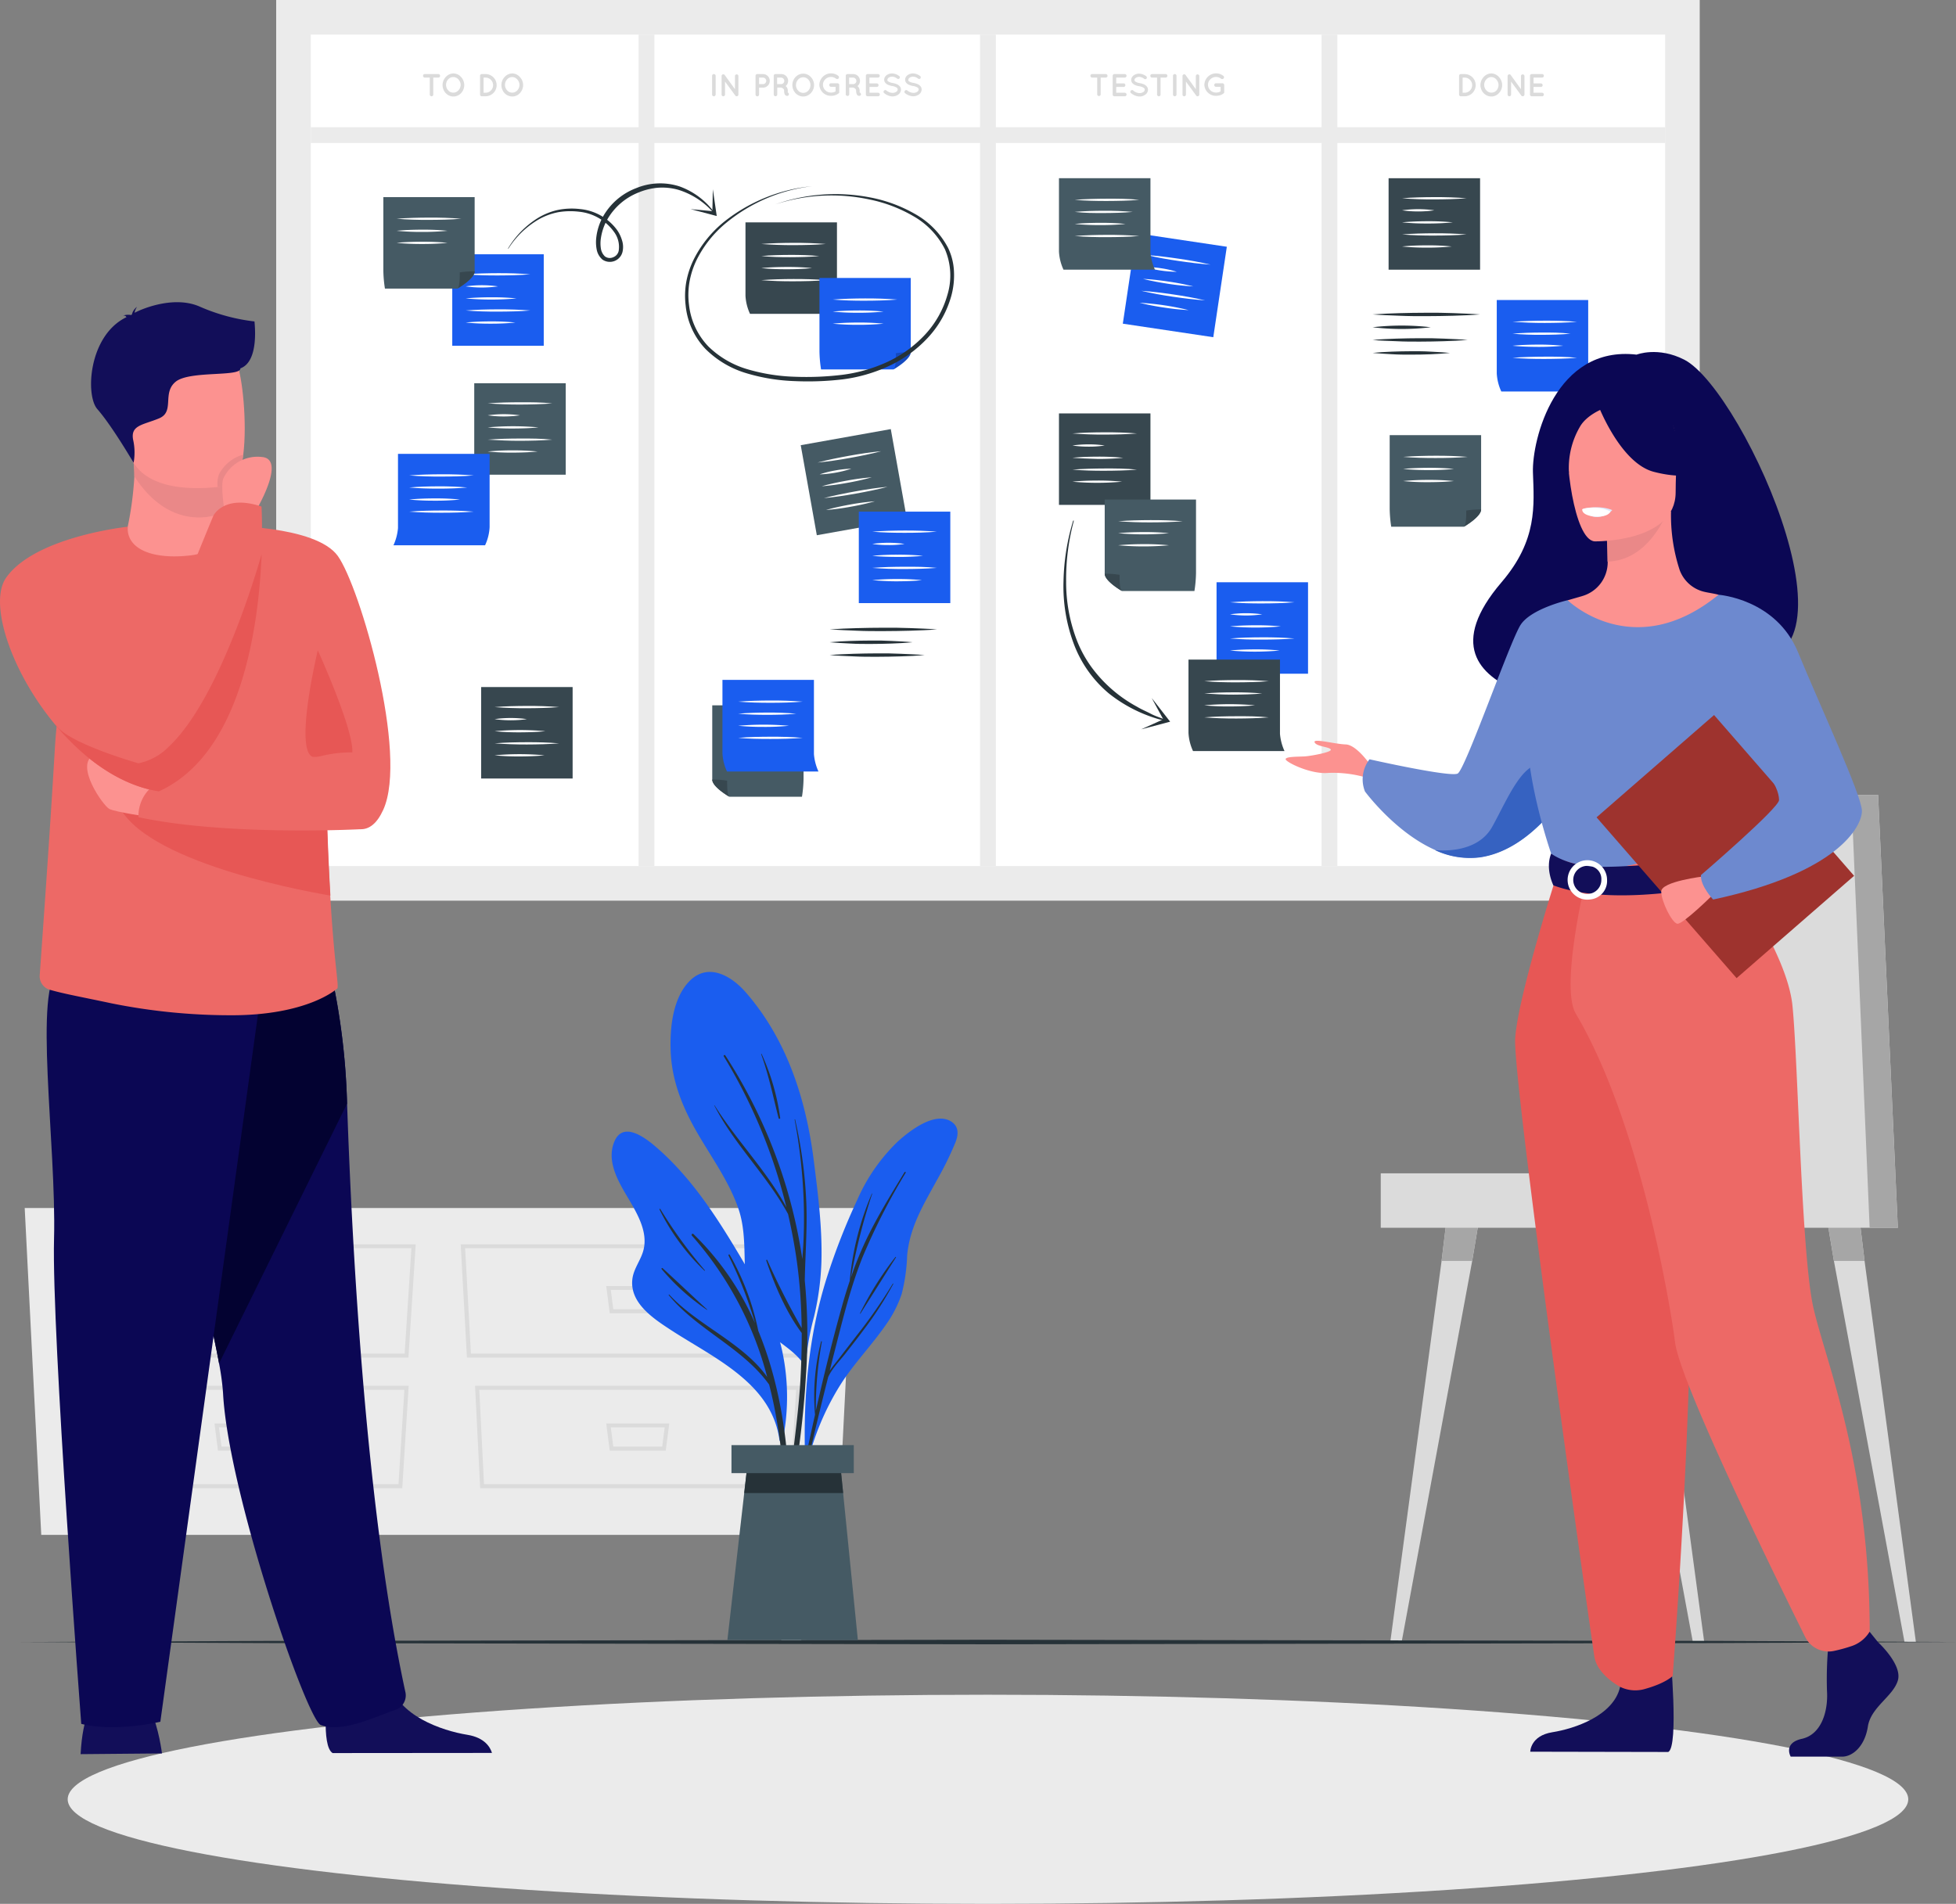 <svg xmlns="http://www.w3.org/2000/svg" viewBox="0 0 431.46 420.04"><rect x="0" y="0" width="431.46" height="420.04" fill="#808080" stroke="none"/><defs><style>.cls-1{fill:#dbdbdb;}.cls-2{fill:#a6a6a6;}.cls-3{fill:#ebebeb;}.cls-4{fill:#263238;}.cls-5{fill:#fff;}.cls-6{fill:#455a64;}.cls-7{fill:#37474f;}.cls-8{fill:#1a5def;}.cls-9{opacity:0.2;}.cls-10{fill:#120e59;}.cls-11{fill:#0b0754;}.cls-12{fill:#030231;}.cls-13{fill:#ed6966;}.cls-14{fill:#fc9290;}.cls-15{fill:#ea8888;}.cls-16{fill:#e75755;}.cls-17{fill:#6d89cf;}.cls-18{fill:#3662c1;}.cls-19{fill:#dde8fd;}.cls-20{fill:#fa7269;}.cls-21{fill:#9e332e;}</style></defs><title>Asset 1</title><g id="Layer_2" data-name="Layer 2"><g id="Shadow"><polygon class="cls-1" points="327.04 264.41 324.74 278.19 309.18 362.25 306.67 362.25 317.99 278.19 319.66 264.41 327.04 264.41"/><polygon class="cls-2" points="319.66 264.41 327.04 264.41 324.74 278.19 317.99 278.19 319.66 264.41"/><polygon class="cls-1" points="375.92 362.25 373.41 362.25 357.85 278.19 355.55 264.41 362.93 264.41 364.6 278.19 375.92 362.25"/><polygon class="cls-2" points="362.93 264.41 364.6 278.19 357.85 278.19 355.55 264.41 362.93 264.41"/><polygon class="cls-1" points="422.61 362.25 420.1 362.25 404.53 278.19 402.24 264.41 409.62 264.41 411.29 278.19 422.61 362.25"/><polygon class="cls-2" points="411.29 278.19 404.53 278.19 402.24 264.41 409.62 264.41 411.29 278.19"/><polygon class="cls-1" points="418.63 270.88 304.57 270.88 304.57 258.87 347.27 258.87 361.62 175.38 414.28 175.38 418.63 270.88"/><polygon class="cls-2" points="418.63 270.88 412.41 270.88 408.36 175.38 414.28 175.38 418.63 270.88"/><polygon class="cls-3" points="9.1 338.63 184.84 338.63 188.49 266.52 5.45 266.52 9.1 338.63"/><path class="cls-1" d="M176.51,299.53H103l-1.38-25h76.46Zm-72.63-.89h71.8l1.49-23.26H102.6Z"/><path class="cls-1" d="M175.15,328.33H105.92l-1.13-22.6h71.78Zm-68.39-.89h67.56l1.3-20.82h-69.9Z"/><path class="cls-1" d="M146.85,289.73H134.5l-.78-6h13.91Zm-11.57-.89h10.79l.55-4.26H134.73Z"/><path class="cls-1" d="M146.85,320.05H134.5l-.78-6h13.91Zm-11.57-.89h10.79l.55-4.26H134.73Z"/><path class="cls-1" d="M90.09,299.53H16.62l-1.38-25H91.7Zm-72.63-.89h71.8l1.49-23.26H16.18Z"/><path class="cls-1" d="M88.73,328.33H19.5l-1.13-22.6H90.15Zm-68.39-.89H87.9l1.3-20.82H19.31Z"/><path class="cls-1" d="M60.43,289.73H48.08l-.77-6h13.9Zm-11.57-.89H59.65l.55-4.26H48.31Z"/><path class="cls-1" d="M60.43,320.05H48.08l-.77-6h13.9Zm-11.57-.89H59.65l.55-4.26H48.31Z"/><polygon class="cls-3" points="24.86 338.63 23.76 346.49 21.54 362.27 17.2 362.27 17.2 338.63 24.86 338.63"/><polygon class="cls-1" points="24.86 338.63 23.76 346.49 17.2 346.49 17.2 338.63 24.86 338.63"/><polygon class="cls-3" points="169.08 338.63 170.18 346.49 172.4 362.27 176.74 362.27 176.74 338.63 169.08 338.63"/><polygon class="cls-1" points="169.08 338.63 170.18 346.49 176.74 346.49 176.74 338.63 169.08 338.63"/><polygon class="cls-4" points="4.4 362.27 57.78 362.03 111.16 361.94 217.93 361.77 324.69 361.94 378.08 362.02 431.46 362.27 378.08 362.51 324.69 362.6 217.93 362.77 111.16 362.6 57.78 362.51 4.4 362.27"/><rect class="cls-3" x="60.92" width="314.01" height="198.71"/><rect class="cls-5" x="68.55" y="7.63" width="298.75" height="183.45"/><rect class="cls-3" x="140.86" y="7.63" width="3.49" height="183.45"/><rect class="cls-3" x="216.18" y="7.63" width="3.49" height="183.45"/><rect class="cls-3" x="216.18" y="-119.56" width="3.49" height="298.75" transform="translate(247.75 -188.11) rotate(90)"/><rect class="cls-3" x="291.51" y="7.63" width="3.49" height="183.45"/><path class="cls-6" d="M160.9,175.78h16a27.72,27.72,0,0,0,.35-4V155.61H157.11V172C157.11,173.61,160.9,175.78,160.9,175.78Z"/><path class="cls-7" d="M157.11,172c0,1.59,3.56,3.67,3.78,3.8-.59-.4-.49-3.56-.49-3.56A19.76,19.76,0,0,0,157.11,172Z"/><path class="cls-5" d="M160.08,160.37c2.37-.19,4.75-.24,7.12-.25s4.75.06,7.12.25c-2.37.2-4.75.25-7.12.25S162.45,160.57,160.08,160.37Z"/><path class="cls-5" d="M160.08,163c1.87-.19,3.73-.23,5.6-.24a55.08,55.08,0,0,1,5.6.24,52.34,52.34,0,0,1-5.6.25A55.22,55.22,0,0,1,160.08,163Z"/><path class="cls-5" d="M160.08,165.7a55.22,55.22,0,0,1,5.6-.25,52.34,52.34,0,0,1,5.6.25c-1.86.19-3.73.24-5.6.25S162,165.89,160.08,165.7Z"/><rect class="cls-7" x="306.3" y="39.32" width="20.18" height="20.18"/><path class="cls-5" d="M309.27,43.74c2.37-.19,4.74-.24,7.12-.25s4.74.06,7.11.25c-2.37.2-4.74.24-7.11.25S311.64,43.94,309.27,43.74Z"/><path class="cls-5" d="M309.27,46.4a25.47,25.47,0,0,1,7.12,0,25.47,25.47,0,0,1-7.12,0Z"/><path class="cls-5" d="M309.27,49.06c1.86-.19,3.73-.24,5.6-.25s3.73.06,5.6.25a55.35,55.35,0,0,1-5.6.25A55.09,55.09,0,0,1,309.27,49.06Z"/><path class="cls-5" d="M309.27,51.72c2.37-.19,4.74-.24,7.12-.25s4.74.06,7.11.25c-2.37.2-4.74.24-7.11.25S311.64,51.92,309.27,51.72Z"/><path class="cls-5" d="M309.27,54.38c1.82-.19,3.65-.24,5.47-.25s3.65.06,5.48.25a52.88,52.88,0,0,1-5.48.25A52.69,52.69,0,0,1,309.27,54.38Z"/><rect class="cls-6" x="178.24" y="96.29" width="20.18" height="20.18" transform="translate(-15.77 34.78) rotate(-10.13)"/><path class="cls-5" d="M180.33,102.05c2.3-.61,4.63-1.07,7-1.5s4.68-.78,7.05-1c-2.3.61-4.63,1.07-7,1.5S182.7,101.82,180.33,102.05Z"/><path class="cls-5" d="M180.79,104.66a23.68,23.68,0,0,1,3.46-.87,23.36,23.36,0,0,1,3.55-.38,25.57,25.57,0,0,1-7,1.25Z"/><path class="cls-5" d="M181.26,107.28c1.8-.52,3.63-.89,5.47-1.23s3.69-.6,5.56-.74a55.25,55.25,0,0,1-5.47,1.23A54.57,54.57,0,0,1,181.26,107.28Z"/><path class="cls-5" d="M181.73,109.9c2.3-.61,4.63-1.07,7-1.5s4.68-.78,7.05-1c-2.3.61-4.62,1.07-7,1.5S184.1,109.68,181.73,109.9Z"/><path class="cls-5" d="M182.2,112.52c1.76-.51,3.55-.88,5.34-1.21a52.21,52.21,0,0,1,5.44-.71,54.38,54.38,0,0,1-5.35,1.2A52,52,0,0,1,182.2,112.52Z"/><rect class="cls-6" x="104.61" y="84.55" width="20.18" height="20.18"/><path class="cls-5" d="M107.58,89c2.37-.2,4.75-.24,7.12-.25s4.75,0,7.12.25c-2.37.19-4.75.24-7.12.25S110,89.16,107.58,89Z"/><path class="cls-5" d="M107.58,91.63a25.47,25.47,0,0,1,7.12,0,25.47,25.47,0,0,1-7.12,0Z"/><path class="cls-5" d="M107.58,94.29a62.84,62.84,0,0,1,11.2,0c-1.86.19-3.73.24-5.6.25S109.45,94.48,107.58,94.29Z"/><path class="cls-5" d="M107.58,97c2.37-.2,4.75-.24,7.12-.25s4.75,0,7.12.25c-2.37.19-4.75.24-7.12.25S110,97.14,107.58,97Z"/><path class="cls-5" d="M107.58,99.61a60.08,60.08,0,0,1,11,0c-1.82.19-3.65.24-5.47.25S109.41,99.8,107.58,99.61Z"/><rect class="cls-7" x="106.13" y="151.58" width="20.18" height="20.18"/><path class="cls-5" d="M109.1,156c2.37-.2,4.75-.24,7.12-.25s4.74.05,7.12.25c-2.38.19-4.75.24-7.12.25S111.47,156.19,109.1,156Z"/><path class="cls-5" d="M109.1,158.66a25.47,25.47,0,0,1,7.12,0,25.47,25.47,0,0,1-7.12,0Z"/><path class="cls-5" d="M109.1,161.32a62.84,62.84,0,0,1,11.2,0c-1.87.19-3.73.24-5.6.25S111,161.51,109.1,161.32Z"/><path class="cls-5" d="M109.1,164c2.37-.2,4.75-.24,7.12-.25s4.74.05,7.12.25c-2.38.19-4.75.24-7.12.25S111.47,164.17,109.1,164Z"/><path class="cls-5" d="M109.1,166.64a60.08,60.08,0,0,1,11,0c-1.82.19-3.65.24-5.47.25S110.92,166.83,109.1,166.64Z"/><rect class="cls-7" x="233.59" y="91.21" width="20.18" height="20.18"/><path class="cls-5" d="M236.56,95.63c2.38-.2,4.75-.24,7.12-.25s4.75.05,7.12.25c-2.37.2-4.75.24-7.12.25S238.94,95.82,236.56,95.63Z"/><path class="cls-5" d="M236.56,98.29a23.77,23.77,0,0,1,3.56-.25,22.43,22.43,0,0,1,3.56.25,22.43,22.43,0,0,1-3.56.25A23.77,23.77,0,0,1,236.56,98.29Z"/><path class="cls-5" d="M236.56,101c1.87-.19,3.74-.24,5.6-.25a55.09,55.09,0,0,1,5.6.25,55.09,55.09,0,0,1-5.6.25C240.3,101.19,238.43,101.14,236.56,101Z"/><path class="cls-5" d="M236.56,103.61c2.38-.19,4.75-.24,7.12-.25s4.75,0,7.12.25c-2.37.2-4.75.24-7.12.25S238.94,103.81,236.56,103.61Z"/><path class="cls-5" d="M236.56,106.27c1.83-.19,3.65-.24,5.48-.25a52.69,52.69,0,0,1,5.47.25,60.08,60.08,0,0,1-10.95,0Z"/><rect class="cls-8" x="249.05" y="52.84" width="20.18" height="20.18" transform="translate(12.17 -37.66) rotate(8.51)"/><path class="cls-5" d="M252.94,56.27c2.38.16,4.73.47,7.08.81s4.68.75,7,1.3c-2.37-.16-4.73-.47-7.08-.81S255.26,56.82,252.94,56.27Z"/><path class="cls-5" d="M252.55,58.9a24.63,24.63,0,0,1,3.55.28,23.43,23.43,0,0,1,3.49.78,24.88,24.88,0,0,1-3.56-.28A23.3,23.3,0,0,1,252.55,58.9Z"/><path class="cls-5" d="M252.15,61.53c1.88.09,3.73.32,5.58.59a55,55,0,0,1,5.5,1.07,54.46,54.46,0,0,1-5.57-.58C255.81,62.32,254,62,252.15,61.53Z"/><path class="cls-5" d="M251.76,64.16c2.38.16,4.73.47,7.08.81s4.68.76,7,1.3c-2.37-.16-4.73-.46-7.08-.8S254.08,64.71,251.76,64.16Z"/><path class="cls-5" d="M251.37,66.8a59.51,59.51,0,0,1,10.83,1.62,54.67,54.67,0,0,1-5.45-.57A54.37,54.37,0,0,1,251.37,66.8Z"/><rect class="cls-8" x="189.44" y="112.88" width="20.18" height="20.18"/><path class="cls-5" d="M192.41,117.3c2.38-.19,4.75-.24,7.12-.25s4.75.06,7.12.25c-2.37.2-4.75.25-7.12.25S194.79,117.5,192.41,117.3Z"/><path class="cls-5" d="M192.41,120a25.47,25.47,0,0,1,7.12,0,21.24,21.24,0,0,1-3.56.25A22.52,22.52,0,0,1,192.41,120Z"/><path class="cls-5" d="M192.41,122.63a55.35,55.35,0,0,1,5.6-.25,52.34,52.34,0,0,1,5.6.25,55.08,55.08,0,0,1-5.6.24C196.15,122.86,194.28,122.82,192.41,122.63Z"/><path class="cls-5" d="M192.41,125.29c2.38-.2,4.75-.24,7.12-.25s4.75,0,7.12.25c-2.37.19-4.75.24-7.12.25S194.79,125.48,192.41,125.29Z"/><path class="cls-5" d="M192.41,128a52.88,52.88,0,0,1,5.48-.25,50.06,50.06,0,0,1,5.47.25c-1.82.19-3.65.24-5.47.25S194.24,128.14,192.41,128Z"/><rect class="cls-8" x="99.76" y="56.1" width="20.18" height="20.18"/><path class="cls-5" d="M102.73,60.52c2.37-.19,4.74-.24,7.12-.25s4.74.06,7.12.25c-2.38.2-4.75.24-7.12.25S105.1,60.72,102.73,60.52Z"/><path class="cls-5" d="M102.73,63.18a25.47,25.47,0,0,1,7.12,0,25.47,25.47,0,0,1-7.12,0Z"/><path class="cls-5" d="M102.73,65.84c1.87-.19,3.73-.24,5.6-.25s3.73.06,5.6.25a62.85,62.85,0,0,1-11.2,0Z"/><path class="cls-5" d="M102.73,68.5c2.37-.19,4.74-.24,7.12-.25s4.74.06,7.12.25c-2.38.2-4.75.24-7.12.25S105.1,68.7,102.73,68.5Z"/><path class="cls-5" d="M102.73,71.16c1.82-.19,3.65-.24,5.47-.25s3.65.06,5.48.25a52.88,52.88,0,0,1-5.48.25A52.69,52.69,0,0,1,102.73,71.16Z"/><rect class="cls-8" x="268.35" y="128.46" width="20.18" height="20.18"/><path class="cls-5" d="M271.32,132.88c2.37-.19,4.74-.24,7.11-.25s4.75.05,7.12.25c-2.37.2-4.74.24-7.12.25S273.69,133.08,271.32,132.88Z"/><path class="cls-5" d="M271.32,135.54a25.4,25.4,0,0,1,7.11,0,25.4,25.4,0,0,1-7.11,0Z"/><path class="cls-5" d="M271.32,138.2c1.86-.19,3.73-.24,5.6-.25s3.73.06,5.6.25a62.84,62.84,0,0,1-11.2,0Z"/><path class="cls-5" d="M271.32,140.86c2.37-.19,4.74-.24,7.11-.25s4.75.06,7.12.25c-2.37.2-4.74.24-7.12.25S273.69,141.06,271.32,140.86Z"/><path class="cls-5" d="M271.32,143.52c1.82-.19,3.65-.24,5.47-.25s3.65.06,5.48.25a60.08,60.08,0,0,1-10.95,0Z"/><path class="cls-8" d="M351.33,86.37H331.16a10.77,10.77,0,0,1-1-4V66.19h20.17V82.56A11.38,11.38,0,0,0,351.33,86.37Z"/><path class="cls-5" d="M333.63,71c2.37-.19,4.74-.24,7.11-.25s4.75.05,7.12.25c-2.37.2-4.74.24-7.12.25S336,71.15,333.63,71Z"/><path class="cls-5" d="M333.63,73.62c2.13-.19,4.26-.24,6.4-.25s4.27,0,6.4.25c-2.13.2-4.27.24-6.4.25S335.76,73.81,333.63,73.62Z"/><path class="cls-5" d="M333.63,76.28c1.86-.19,3.73-.24,5.6-.25a55.35,55.35,0,0,1,5.6.25,55.35,55.35,0,0,1-5.6.25C337.36,76.52,335.49,76.47,333.63,76.28Z"/><path class="cls-5" d="M333.63,78.94c2.37-.19,4.74-.24,7.11-.25s4.75,0,7.12.25c-2.37.2-4.74.24-7.12.25S336,79.14,333.63,78.94Z"/><path class="cls-8" d="M86.79,120.3H107a10.76,10.76,0,0,0,1-4V100.13H87.79V116.5A11.38,11.38,0,0,1,86.79,120.3Z"/><path class="cls-5" d="M90.26,104.89c2.37-.19,4.75-.24,7.12-.25s4.75.06,7.12.25c-2.37.2-4.75.24-7.12.25S92.63,105.09,90.26,104.89Z"/><path class="cls-5" d="M90.26,107.55c2.14-.19,4.27-.24,6.4-.25s4.27.06,6.41.25c-2.14.2-4.27.25-6.41.25S92.4,107.75,90.26,107.55Z"/><path class="cls-5" d="M90.26,110.21c1.87-.19,3.74-.24,5.6-.25s3.74.06,5.6.25a52.34,52.34,0,0,1-5.6.25A55.35,55.35,0,0,1,90.26,110.21Z"/><path class="cls-5" d="M90.26,112.88c2.37-.2,4.75-.24,7.12-.25s4.75.05,7.12.25c-2.37.19-4.75.24-7.12.24S92.63,113.07,90.26,112.88Z"/><path class="cls-8" d="M180.54,170.21H160.36a10.76,10.76,0,0,1-1-4V150h20.18v16.37A11.38,11.38,0,0,0,180.54,170.21Z"/><path class="cls-5" d="M162.83,154.8c2.37-.19,4.75-.24,7.12-.25s4.75.06,7.12.25c-2.37.2-4.75.25-7.12.25S165.2,155,162.83,154.8Z"/><path class="cls-5" d="M162.83,157.46c2.14-.19,4.27-.24,6.4-.25s4.27.06,6.41.25c-2.14.2-4.27.25-6.41.25S165,157.66,162.83,157.46Z"/><path class="cls-5" d="M162.83,160.12a65.45,65.45,0,0,1,11.2,0,52.34,52.34,0,0,1-5.6.25A55.35,55.35,0,0,1,162.83,160.12Z"/><path class="cls-5" d="M162.83,162.79c2.37-.2,4.75-.24,7.12-.25s4.75.05,7.12.25c-2.37.19-4.75.24-7.12.24S165.2,163,162.83,162.79Z"/><path class="cls-6" d="M254.77,59.5H234.59a10.77,10.77,0,0,1-1-4V39.32h20.18V55.69A11.38,11.38,0,0,0,254.77,59.5Z"/><path class="cls-5" d="M237.06,44.09c2.38-.19,4.75-.24,7.12-.25s4.75,0,7.12.25c-2.37.2-4.75.24-7.12.25S239.44,44.29,237.06,44.09Z"/><path class="cls-5" d="M237.06,46.75c2.14-.19,4.27-.24,6.41-.25s4.26.06,6.4.25c-2.14.2-4.27.24-6.4.25S239.2,47,237.06,46.75Z"/><path class="cls-5" d="M237.06,49.41c1.87-.19,3.74-.24,5.6-.25s3.74.06,5.6.25a55.09,55.09,0,0,1-5.6.25A55.35,55.35,0,0,1,237.06,49.41Z"/><path class="cls-5" d="M237.06,52.07c2.38-.19,4.75-.24,7.12-.25s4.75.06,7.12.25c-2.37.2-4.75.24-7.12.25S239.44,52.27,237.06,52.07Z"/><path class="cls-7" d="M185.62,69.24H165.44a10.76,10.76,0,0,1-1-4V49.06h20.18V65.43A11.38,11.38,0,0,0,185.62,69.24Z"/><path class="cls-5" d="M167.92,53.83c2.37-.19,4.74-.24,7.11-.25s4.75.06,7.12.25c-2.37.2-4.74.24-7.12.25S170.29,54,167.92,53.83Z"/><path class="cls-5" d="M167.92,56.49c2.13-.19,4.26-.24,6.4-.25s4.27.06,6.4.25c-2.13.2-4.27.24-6.4.25S170.05,56.69,167.92,56.49Z"/><path class="cls-5" d="M167.92,59.15c1.86-.19,3.73-.24,5.6-.25s3.73.06,5.6.25a55.35,55.35,0,0,1-5.6.25A55.09,55.09,0,0,1,167.92,59.15Z"/><path class="cls-5" d="M167.92,61.81c2.37-.19,4.74-.24,7.11-.25s4.75.06,7.12.25c-2.37.2-4.74.24-7.12.25S170.29,62,167.92,61.81Z"/><path class="cls-7" d="M283.34,165.7H263.16a10.84,10.84,0,0,1-1-4V145.52h20.18v16.37A11.38,11.38,0,0,0,283.34,165.7Z"/><path class="cls-5" d="M265.63,150.29c2.37-.2,4.74-.24,7.12-.25s4.74.05,7.12.25c-2.38.19-4.75.24-7.12.25S268,150.48,265.63,150.29Z"/><path class="cls-5" d="M265.63,153c2.13-.2,4.27-.24,6.4-.25s4.27.05,6.4.25c-2.13.19-4.26.24-6.4.25S267.76,153.14,265.63,153Z"/><path class="cls-5" d="M265.63,155.61a62.84,62.84,0,0,1,11.2,0c-1.87.19-3.73.24-5.6.25S267.5,155.8,265.63,155.61Z"/><path class="cls-5" d="M265.63,158.27c2.37-.2,4.74-.24,7.12-.25s4.74,0,7.12.25c-2.38.19-4.75.24-7.12.25S268,158.46,265.63,158.27Z"/><path class="cls-6" d="M322.93,116.21H306.88a28.51,28.51,0,0,1-.34-4V96h20.17v16.37C326.71,114,322.93,116.21,322.93,116.21Z"/><path class="cls-7" d="M326.71,112.4c0,1.59-3.56,3.67-3.78,3.8.59-.4.49-3.56.49-3.56A19.76,19.76,0,0,1,326.71,112.4Z"/><path class="cls-5" d="M309.51,100.8c2.37-.19,4.74-.24,7.11-.25s4.75.06,7.12.25c-2.37.2-4.74.25-7.12.25S311.88,101,309.51,100.8Z"/><path class="cls-5" d="M309.51,103.46c1.86-.19,3.73-.24,5.6-.25s3.73.06,5.6.25a52.58,52.58,0,0,1-5.6.25A55.09,55.09,0,0,1,309.51,103.46Z"/><path class="cls-5" d="M309.51,106.13a55.09,55.09,0,0,1,5.6-.25,52.58,52.58,0,0,1,5.6.25c-1.87.19-3.74.24-5.6.25S311.37,106.32,309.51,106.13Z"/><path class="cls-6" d="M247.47,130.39h16a27.72,27.72,0,0,0,.35-4V110.21H243.68v16.38C243.68,128.22,247.47,130.39,247.47,130.39Z"/><path class="cls-7" d="M243.68,126.58c0,1.59,3.56,3.67,3.78,3.8-.59-.4-.49-3.56-.49-3.56A19.76,19.76,0,0,0,243.68,126.58Z"/><path class="cls-5" d="M246.65,115c2.37-.19,4.75-.24,7.12-.25s4.75.06,7.12.25c-2.37.2-4.75.24-7.12.25S249,115.18,246.65,115Z"/><path class="cls-5" d="M246.65,117.64c1.87-.19,3.74-.24,5.6-.25s3.74.06,5.6.25a62.85,62.85,0,0,1-11.2,0Z"/><path class="cls-5" d="M246.65,120.3c1.87-.19,3.74-.24,5.6-.25s3.74.06,5.6.25a62.85,62.85,0,0,1-11.2,0Z"/><path class="cls-6" d="M100.91,63.67h-16a27.76,27.76,0,0,1-.35-4V43.49H104.7V59.86C104.7,61.5,100.91,63.67,100.91,63.67Z"/><path class="cls-7" d="M104.7,59.86c0,1.59-3.56,3.67-3.78,3.8.59-.4.49-3.56.49-3.56A19.76,19.76,0,0,1,104.7,59.86Z"/><path class="cls-5" d="M87.49,48.26c2.38-.19,4.75-.24,7.12-.25s4.75.05,7.12.25c-2.37.2-4.74.24-7.12.25S89.87,48.46,87.49,48.26Z"/><path class="cls-5" d="M87.49,50.92c1.87-.19,3.74-.24,5.6-.25s3.74.06,5.61.25a55.41,55.41,0,0,1-5.61.25A55.35,55.35,0,0,1,87.49,50.92Z"/><path class="cls-5" d="M87.49,53.58c1.87-.19,3.74-.24,5.6-.25s3.74.06,5.61.25a55.41,55.41,0,0,1-5.61.25A55.35,55.35,0,0,1,87.49,53.58Z"/><path class="cls-8" d="M197.11,81.5h-16a27.72,27.72,0,0,1-.35-4V61.32H200.9V77.7C200.9,79.33,197.11,81.5,197.11,81.5Z"/><path class="cls-9" d="M200.9,77.69c0,1.59-3.56,3.67-3.78,3.8.59-.4.49-3.56.49-3.56A19.76,19.76,0,0,1,200.9,77.69Z"/><path class="cls-5" d="M183.69,66.09c2.37-.19,4.75-.24,7.12-.25s4.75.06,7.12.25c-2.37.2-4.75.24-7.12.25S186.06,66.29,183.69,66.09Z"/><path class="cls-5" d="M183.69,68.75c1.87-.19,3.74-.24,5.6-.25s3.74.06,5.6.25a55.09,55.09,0,0,1-5.6.25A55.35,55.35,0,0,1,183.69,68.75Z"/><path class="cls-5" d="M183.69,71.41c1.87-.19,3.74-.24,5.6-.25s3.74.06,5.6.25a55.09,55.09,0,0,1-5.6.25A55.35,55.35,0,0,1,183.69,71.41Z"/><path class="cls-1" d="M96.69,17.12H95.57v3.74a.38.38,0,0,1-.38.38.39.39,0,0,1-.39-.38V17.12H93.7a.39.39,0,0,1-.39-.4.38.38,0,0,1,.39-.38h3a.38.38,0,0,1,.38.38A.39.39,0,0,1,96.69,17.12Z"/><path class="cls-1" d="M101.71,17a2.59,2.59,0,0,1,0,3.54,2.29,2.29,0,0,1-1.68.75,2.32,2.32,0,0,1-1.71-.75,2.59,2.59,0,0,1,0-3.54A2.32,2.32,0,0,1,100,16.2,2.29,2.29,0,0,1,101.71,17Zm-.1,1.77a1.76,1.76,0,0,0-.47-1.22A1.51,1.51,0,0,0,100,17a1.49,1.49,0,0,0-1.13.5,1.79,1.79,0,0,0,0,2.44,1.49,1.49,0,0,0,1.13.5,1.51,1.51,0,0,0,1.11-.5A1.76,1.76,0,0,0,101.61,18.72Z"/><path class="cls-1" d="M105.89,20.86V16.72a.38.38,0,0,1,.38-.38h.83a2.45,2.45,0,1,1,0,4.9h-.83A.38.38,0,0,1,105.89,20.86Zm.78-.4h.43a1.67,1.67,0,1,0,0-3.34h-.43Z"/><path class="cls-1" d="M114.68,17a2.56,2.56,0,0,1,0,3.54,2.27,2.27,0,0,1-1.67.75,2.36,2.36,0,0,1-1.72-.75,2.62,2.62,0,0,1,0-3.54A2.36,2.36,0,0,1,113,16.2,2.27,2.27,0,0,1,114.68,17Zm-.09,1.77a1.81,1.81,0,0,0-.47-1.22A1.51,1.51,0,0,0,113,17a1.49,1.49,0,0,0-1.13.5,1.79,1.79,0,0,0,0,2.44,1.49,1.49,0,0,0,1.13.5,1.51,1.51,0,0,0,1.11-.5A1.81,1.81,0,0,0,114.59,18.72Z"/><path class="cls-1" d="M157.08,16.72a.38.38,0,0,1,.38-.38.4.4,0,0,1,.4.38v4.14a.4.4,0,0,1-.4.38.38.38,0,0,1-.38-.38Z"/><path class="cls-1" d="M159.93,20.86a.38.38,0,0,1-.37.38.38.38,0,0,1-.39-.38V16.79h0a.38.38,0,0,1,.15-.32.39.39,0,0,1,.54.08l2.26,3.13V16.79a.38.38,0,1,1,.76,0v4.07a.38.38,0,0,1-.38.38.37.37,0,0,1-.29-.14s0,0,0,0L159.93,18Z"/><path class="cls-1" d="M168.3,19.34h-.86v1.52a.39.39,0,0,1-.78,0V16.72a.39.39,0,0,1,.39-.38h1.25a1.5,1.5,0,1,1,0,3Zm-.86-.78h.86a.72.72,0,1,0,0-1.44h-.86Z"/><path class="cls-1" d="M174,20.66a.39.39,0,0,1-.24.49l-.15,0h0a.49.49,0,0,1-.27-.07.69.69,0,0,1-.23-.25,1.85,1.85,0,0,1-.15-.84.53.53,0,0,0-.08-.3.58.58,0,0,0-.21-.2,1.25,1.25,0,0,0-.39-.17h-.83v1.52a.39.39,0,0,1-.78,0V16.72a.38.38,0,0,1,.39-.38h1.25a1.5,1.5,0,0,1,1,2.65,1.2,1.2,0,0,1,.24.26,1.37,1.37,0,0,1,.23.76,1.76,1.76,0,0,0,0,.41A.38.38,0,0,1,174,20.66Zm-1-2.81a.72.72,0,0,0-.72-.73h-.86v1.44h.86A.71.71,0,0,0,173,17.85Z"/><path class="cls-1" d="M178.86,17a2.56,2.56,0,0,1,0,3.54,2.27,2.27,0,0,1-1.67.75,2.36,2.36,0,0,1-1.72-.75,2.62,2.62,0,0,1,0-3.54,2.36,2.36,0,0,1,1.72-.75A2.27,2.27,0,0,1,178.86,17Zm-.09,1.77a1.81,1.81,0,0,0-.47-1.22,1.51,1.51,0,0,0-1.11-.5,1.49,1.49,0,0,0-1.13.5,1.79,1.79,0,0,0,0,2.44,1.49,1.49,0,0,0,1.13.5,1.51,1.51,0,0,0,1.11-.5A1.81,1.81,0,0,0,178.77,18.72Z"/><path class="cls-1" d="M180.73,18.73a2.59,2.59,0,0,1,4.18-2,.4.4,0,0,1,.08.56.41.41,0,0,1-.57.07,1.81,1.81,0,0,0-1.1-.38,1.77,1.77,0,0,0-1.27.51,1.67,1.67,0,0,0,0,2.42,1.73,1.73,0,0,0,1.27.51,1.9,1.9,0,0,0,1-.26v-1h-1a.41.41,0,0,1-.4-.4.39.39,0,0,1,.4-.39h1.4a.39.39,0,0,1,.4.39v1.55a.5.5,0,0,1,0,.12,0,0,0,0,1,0,0h0a.37.37,0,0,1-.14.17,2.58,2.58,0,0,1-1.58.54A2.54,2.54,0,0,1,180.73,18.73Z"/><path class="cls-1" d="M189.89,20.66a.38.38,0,0,1-.25.49l-.15,0h0a.52.52,0,0,1-.27-.07.67.67,0,0,1-.22-.25,1.85,1.85,0,0,1-.15-.84.63.63,0,0,0-.09-.3.51.51,0,0,0-.21-.2,1.16,1.16,0,0,0-.39-.17h-.83v1.52a.39.39,0,0,1-.77,0V16.72a.38.38,0,0,1,.38-.38h1.26a1.5,1.5,0,0,1,1.5,1.51,1.46,1.46,0,0,1-.55,1.14,1.2,1.2,0,0,1,.24.26,1.37,1.37,0,0,1,.24.76,2,2,0,0,0,0,.41A.38.38,0,0,1,189.89,20.66Zm-1-2.81a.72.72,0,0,0-.72-.73h-.87v1.44h.87A.71.71,0,0,0,188.91,17.85Z"/><path class="cls-1" d="M191,20.86V16.72a.38.38,0,0,1,.39-.38h2.29a.39.39,0,0,1,.38.38.4.4,0,0,1-.38.4h-1.9V18.4h1.63a.39.39,0,1,1,0,.78H191.8v1.28h1.9a.4.4,0,0,1,.38.4.39.39,0,0,1-.38.38h-2.29A.38.38,0,0,1,191,20.86Z"/><path class="cls-1" d="M195,20a.37.37,0,0,1,.51-.05,2.22,2.22,0,0,0,1.34.54,1.52,1.52,0,0,0,.87-.25.64.64,0,0,0,.3-.51.4.4,0,0,0-.06-.22.69.69,0,0,0-.21-.21,2.54,2.54,0,0,0-1-.33h0a4,4,0,0,1-.91-.28,1.55,1.55,0,0,1-.65-.54,1.15,1.15,0,0,1-.16-.58,1.3,1.3,0,0,1,.56-1,2.07,2.07,0,0,1,1.21-.37,2.78,2.78,0,0,1,1.53.56.37.37,0,0,1,.1.5.36.36,0,0,1-.5.1,2,2,0,0,0-1.13-.45,1.34,1.34,0,0,0-.78.24.57.57,0,0,0-.27.44.39.39,0,0,0,0,.2A.66.66,0,0,0,196,18a2.34,2.34,0,0,0,.88.31h0a4.26,4.26,0,0,1,1,.29,1.68,1.68,0,0,1,.7.59,1.13,1.13,0,0,1,.16.59,1.37,1.37,0,0,1-.6,1.09,2.2,2.2,0,0,1-1.29.4,3,3,0,0,1-1.8-.71A.37.37,0,0,1,195,20Z"/><path class="cls-1" d="M199.62,20a.37.37,0,0,1,.51-.05,2.22,2.22,0,0,0,1.34.54,1.52,1.52,0,0,0,.87-.25.64.64,0,0,0,.3-.51.4.4,0,0,0-.06-.22.69.69,0,0,0-.21-.21,2.54,2.54,0,0,0-1-.33h0a4,4,0,0,1-.91-.28,1.49,1.49,0,0,1-.65-.54,1.15,1.15,0,0,1-.16-.58,1.3,1.3,0,0,1,.56-1,2.07,2.07,0,0,1,1.21-.37,2.78,2.78,0,0,1,1.53.56.37.37,0,0,1,.1.5.36.36,0,0,1-.5.1,2,2,0,0,0-1.13-.45,1.34,1.34,0,0,0-.78.24.57.57,0,0,0-.27.44.31.31,0,0,0,0,.2.66.66,0,0,0,.19.18,2.35,2.35,0,0,0,.87.31h0a4.17,4.17,0,0,1,1,.29,1.71,1.71,0,0,1,.71.59,1.13,1.13,0,0,1,.16.59,1.37,1.37,0,0,1-.6,1.09,2.2,2.2,0,0,1-1.29.4,3,3,0,0,1-1.8-.71A.37.37,0,0,1,199.62,20Z"/><path class="cls-1" d="M243.9,17.12h-1.11v3.74a.39.39,0,0,1-.77,0V17.12h-1.11a.39.39,0,0,1-.38-.4.38.38,0,0,1,.38-.38h3a.39.39,0,0,1,.39.38A.4.4,0,0,1,243.9,17.12Z"/><path class="cls-1" d="M245.44,20.86V16.72a.38.38,0,0,1,.39-.38h2.29a.39.39,0,0,1,.38.38.4.4,0,0,1-.38.4h-1.9V18.4h1.63a.39.39,0,1,1,0,.78h-1.63v1.28h1.9a.4.4,0,0,1,.38.4.39.39,0,0,1-.38.38h-2.29A.38.38,0,0,1,245.44,20.86Z"/><path class="cls-1" d="M249.44,20A.37.37,0,0,1,250,20a2.22,2.22,0,0,0,1.34.54,1.52,1.52,0,0,0,.87-.25.64.64,0,0,0,.3-.51.4.4,0,0,0-.06-.22.59.59,0,0,0-.21-.21,2.54,2.54,0,0,0-1-.33h0a4,4,0,0,1-.91-.28,1.55,1.55,0,0,1-.65-.54,1.15,1.15,0,0,1-.16-.58,1.3,1.3,0,0,1,.56-1,2.07,2.07,0,0,1,1.21-.37,2.75,2.75,0,0,1,1.53.56.37.37,0,0,1,.1.5.36.36,0,0,1-.5.1,2,2,0,0,0-1.13-.45,1.34,1.34,0,0,0-.78.24.57.57,0,0,0-.27.44.39.39,0,0,0,.05.2.66.66,0,0,0,.19.18,2.34,2.34,0,0,0,.88.31h0a4.26,4.26,0,0,1,1,.29,1.68,1.68,0,0,1,.7.59,1.13,1.13,0,0,1,.17.59,1.38,1.38,0,0,1-.61,1.09,2.17,2.17,0,0,1-1.29.4,3,3,0,0,1-1.79-.71A.36.36,0,0,1,249.44,20Z"/><path class="cls-1" d="M257.15,17.12H256v3.74a.38.38,0,0,1-.38.38.39.39,0,0,1-.39-.38V17.12h-1.11a.39.39,0,0,1-.38-.4.38.38,0,0,1,.38-.38h3a.39.39,0,0,1,.39.38A.4.4,0,0,1,257.15,17.12Z"/><path class="cls-1" d="M258.74,16.72a.38.38,0,0,1,.39-.38.39.39,0,0,1,.39.38v4.14a.39.39,0,0,1-.39.38.38.38,0,0,1-.39-.38Z"/><path class="cls-1" d="M261.6,20.86a.39.39,0,0,1-.38.38.37.37,0,0,1-.38-.38V16.79h0a.35.35,0,0,1,.15-.32.38.38,0,0,1,.53.08l2.26,3.13V16.79a.38.38,0,0,1,.38-.38.39.39,0,0,1,.39.38v4.07a.39.39,0,0,1-.39.38.37.37,0,0,1-.29-.14l0,0L261.6,18Z"/><path class="cls-1" d="M265.66,18.73a2.59,2.59,0,0,1,4.18-2,.4.4,0,0,1,.08.56.41.41,0,0,1-.57.07,1.84,1.84,0,0,0-1.11-.38,1.76,1.76,0,0,0-1.26.51,1.67,1.67,0,0,0,0,2.42,1.72,1.72,0,0,0,1.26.51,1.94,1.94,0,0,0,1-.26v-1h-1a.4.4,0,0,1-.4-.4.39.39,0,0,1,.4-.39h1.39a.39.39,0,0,1,.41.39v1.55a.5.5,0,0,1,0,.12l0,0h0a.34.34,0,0,1-.13.17,2.59,2.59,0,0,1-1.59.54A2.54,2.54,0,0,1,265.66,18.73Z"/><path class="cls-1" d="M321.85,20.86V16.72a.38.38,0,0,1,.39-.38h.82a2.45,2.45,0,1,1,0,4.9h-.82A.38.38,0,0,1,321.85,20.86Zm.78-.4h.43a1.67,1.67,0,1,0,0-3.34h-.43Z"/><path class="cls-1" d="M330.64,17a2.56,2.56,0,0,1,0,3.54,2.25,2.25,0,0,1-1.67.75,2.32,2.32,0,0,1-1.71-.75,2.59,2.59,0,0,1,0-3.54A2.32,2.32,0,0,1,329,16.2,2.25,2.25,0,0,1,330.64,17Zm-.09,1.77a1.81,1.81,0,0,0-.47-1.22A1.51,1.51,0,0,0,329,17a1.49,1.49,0,0,0-1.13.5,1.79,1.79,0,0,0,0,2.44,1.49,1.49,0,0,0,1.13.5,1.51,1.51,0,0,0,1.11-.5A1.81,1.81,0,0,0,330.55,18.72Z"/><path class="cls-1" d="M333.32,20.86a.39.39,0,0,1-.38.38.38.38,0,0,1-.39-.38V16.79h0a.39.39,0,0,1,.16-.32.38.38,0,0,1,.53.08l2.26,3.13V16.79a.38.38,0,0,1,.38-.38.39.39,0,0,1,.39.38v4.07a.39.39,0,0,1-.39.38.37.37,0,0,1-.29-.14l0,0L333.32,18Z"/><path class="cls-1" d="M337.49,20.86V16.72a.38.38,0,0,1,.38-.38h2.29a.39.39,0,0,1,.39.38.4.4,0,0,1-.39.4h-1.89V18.4h1.63a.39.39,0,0,1,.38.38.39.39,0,0,1-.38.4h-1.63v1.28h1.89a.4.4,0,0,1,.39.4.39.39,0,0,1-.39.38h-2.29A.38.38,0,0,1,337.49,20.86Z"/><path class="cls-4" d="M179.12,41.08a36.71,36.71,0,0,0-19,8.14,25,25,0,0,0-6.43,8.07,18.51,18.51,0,0,0-1.6,4.9,17.23,17.23,0,0,0-.1,5.12,15.73,15.73,0,0,0,4.26,9.12,20.64,20.64,0,0,0,8.82,5.09,41.19,41.19,0,0,0,10.25,1.6,65.67,65.67,0,0,0,10.4-.42,33.89,33.89,0,0,0,9.93-2.81,26.71,26.71,0,0,0,8.34-6A21.46,21.46,0,0,0,209,65a14.72,14.72,0,0,0-.56-10,17.48,17.48,0,0,0-7-7.33A31.81,31.81,0,0,0,191.74,44a39.85,39.85,0,0,0-20.69,1.08,40.12,40.12,0,0,1,20.79-1.54,31.76,31.76,0,0,1,9.91,3.62,18.29,18.29,0,0,1,7.39,7.55,13.25,13.25,0,0,1,1.29,5.21,17.09,17.09,0,0,1-.58,5.33,22.25,22.25,0,0,1-5.19,9.27,27.6,27.6,0,0,1-8.6,6.24,34.45,34.45,0,0,1-10.21,2.94,65.61,65.61,0,0,1-10.58.38,41.85,41.85,0,0,1-10.46-1.69A21.45,21.45,0,0,1,155.63,77a16.21,16.21,0,0,1-4.39-9.63,17.72,17.72,0,0,1,.17-5.34,19.13,19.13,0,0,1,1.72-5,25.3,25.3,0,0,1,6.68-8.17A36.89,36.89,0,0,1,179.12,41.08Z"/><path class="cls-4" d="M112.06,54.82a19.94,19.94,0,0,1,6.6-6.73,14.47,14.47,0,0,1,4.45-1.78,15.39,15.39,0,0,1,4.79-.19,11.44,11.44,0,0,1,8.24,4.66A7.82,7.82,0,0,1,137.2,53a4.77,4.77,0,0,1,.12,2.55,2.88,2.88,0,0,1-4.42,1.73A3.86,3.86,0,0,1,131.61,55a8.49,8.49,0,0,1-.09-2.51A12.41,12.41,0,0,1,133,47.81a14.14,14.14,0,0,1,7.3-6.29,13.89,13.89,0,0,1,9.57-.4,16.36,16.36,0,0,1,7.62,5.64l-.15.12a16.89,16.89,0,0,0-7.7-5,13.08,13.08,0,0,0-4.53-.46,14.37,14.37,0,0,0-4.41,1.11A13.72,13.72,0,0,0,134,48.35a11.93,11.93,0,0,0-1.46,4.25,7.36,7.36,0,0,0,0,2.2,3,3,0,0,0,.9,1.77,1.79,1.79,0,0,0,1.8.19,1.92,1.92,0,0,0,1.23-1.41,5.52,5.52,0,0,0-1-4.15,10.78,10.78,0,0,0-7.67-4.48,16,16,0,0,0-4.63.09,14.25,14.25,0,0,0-4.35,1.6,19.74,19.74,0,0,0-6.7,6.47Z"/><polygon class="cls-4" points="152.33 46.14 157.14 46.59 157.24 41.76 158.1 47.66 152.33 46.14"/><path class="cls-4" d="M236.88,114.87a49.13,49.13,0,0,0-1.71,13.42,35.78,35.78,0,0,0,2.44,13.17,26.35,26.35,0,0,0,3.23,5.83,30.33,30.33,0,0,0,10,8.65c1,.6,2,1,3,1.53s2.08.85,3.13,1.29l-.08.25a31.91,31.91,0,0,1-12.27-6,26.23,26.23,0,0,1-7.86-11.23,36.13,36.13,0,0,1-2.17-13.49,49.27,49.27,0,0,1,2.14-13.44Z"/><polygon class="cls-4" points="251.72 160.91 256.6 158.71 254.05 154 258.11 159.22 251.72 160.91"/><path class="cls-4" d="M302.78,69.37c2-.15,4-.22,5.92-.28s3.95-.08,5.93-.09,3.95,0,5.92.08,3.95.14,5.93.29c-2,.16-4,.23-5.93.29s-3.95.08-5.92.09-3.95,0-5.93-.09S304.75,69.53,302.78,69.37Z"/><path class="cls-4" d="M302.78,72.2a55.71,55.71,0,0,1,12.82,0,54.25,54.25,0,0,1-12.82,0Z"/><path class="cls-4" d="M302.78,75c1.74-.16,3.49-.23,5.24-.29s3.49-.08,5.24-.09,3.49,0,5.24.09,3.5.13,5.24.29c-1.74.15-3.49.22-5.24.28s-3.49.08-5.24.09-3.49,0-5.24-.09S304.52,75.19,302.78,75Z"/><path class="cls-4" d="M302.78,77.87c1.42-.16,2.84-.23,4.26-.29s2.85-.08,4.27-.09,2.84,0,4.26.09,2.85.13,4.27.29c-1.42.15-2.85.22-4.27.29s-2.84.07-4.26.08-2.85,0-4.27-.09S304.2,78,302.78,77.87Z"/><path class="cls-4" d="M183,138.86c2-.15,4-.22,5.93-.28s3.95-.08,5.92-.09,4,0,5.93.08,4,.14,5.92.29c-2,.16-4,.23-5.92.29s-3.95.08-5.93.09-3.95,0-5.92-.09S185,139,183,138.86Z"/><path class="cls-4" d="M183,141.69c1.53-.15,3.05-.22,4.58-.28s3-.08,4.57-.09,3.05,0,4.58.09,3,.13,4.57.28c-1.52.16-3.05.23-4.57.29s-3.05.08-4.58.09-3.05,0-4.57-.09S184.57,141.85,183,141.69Z"/><path class="cls-4" d="M183,144.53c1.75-.16,3.5-.23,5.25-.29s3.49-.08,5.24-.09,3.49,0,5.24.09,3.49.13,5.24.29c-1.75.15-3.49.22-5.24.28s-3.5.08-5.24.09-3.5,0-5.24-.09S184.79,144.68,183,144.53Z"/><path class="cls-8" d="M179.58,290.43a58.51,58.51,0,0,0-1.85,10.46c.1.18.08.83,0,.65,0,.57-.9.47-.9-.1,0-.37,0-.74,0-1.09-2-2.54-5-4.15-7.41-6.35a13.88,13.88,0,0,1-4.06-6.47c-2-6.85-.13-14.12-2.52-21-2.07-5.9-5.77-11-8.9-16.37-3.3-5.65-5.74-11.58-6-18.2-.2-5.07.41-11.82,4.27-15.62,4.09-4,9.16-1,12.29,2.59,9.08,10.42,13.29,23.59,15,37.06.94,7.45,1.91,15,1.69,22.48A60.54,60.54,0,0,1,179.58,290.43Z"/><path class="cls-4" d="M177.77,303.63a128.39,128.39,0,0,0-.25-21.12.1.1,0,0,0,0-.07c.11-5.71.57-11.4.34-17.11A101.28,101.28,0,0,0,175.39,247c0-.07-.12-.06-.11,0a120.23,120.23,0,0,1,2,17.95c.11,3.23.09,6.45-.08,9.68-.06,1-.15,2.1-.22,3.16h0a113,113,0,0,0-17-44.95c-.12-.18-.45,0-.33.21a117.29,117.29,0,0,1,13.82,33.32c-4.36-8.09-11-14.74-15.86-22.52,0,0-.09,0-.07,0,4.4,8.65,11.66,15.48,16.29,24,.8,3.47,1.46,7,1.95,10.51A117.11,117.11,0,0,1,176.83,293a165.73,165.73,0,0,1-7.59-15c-.06-.14-.26,0-.22.1,1.86,5.46,4.34,11.34,7.83,16q0,5.19-.29,10.37c-.54,9.22-2.12,18.32-2.84,27.51,0,.27.36.31.42,0A211.8,211.8,0,0,0,177.77,303.63Z"/><path class="cls-4" d="M168,232.53c0-.07-.12,0-.1.05,1.68,4.65,2.64,9.37,3.85,14.14a.18.18,0,0,0,.35-.05A50.32,50.32,0,0,0,168,232.53Z"/><path class="cls-8" d="M210.75,252.05a71.2,71.2,0,0,1-3.88,7.95c-3,5.51-6.19,10.56-6.77,17a39.25,39.25,0,0,1-1.21,8.5,25.77,25.77,0,0,1-3.39,6.65c-3.29,4.79-7.4,8.91-10.44,13.88a58.31,58.31,0,0,0-6.94,16.73c-.07.32-.58.23-.51-.09a.11.11,0,0,0,0-.07.15.15,0,0,1,0-.07c-.48-13.75.62-27.61,4.81-40.78a142.72,142.72,0,0,1,6.66-17,40.21,40.21,0,0,1,9-12.94c2.56-2.3,8.11-6.67,11.76-4.36C211.56,248.58,211.43,250.33,210.75,252.05Z"/><path class="cls-4" d="M196.93,283.22a113.66,113.66,0,0,1-8,11.48c-1.33,1.74-2.68,3.46-4,5.2-.63.82-1.33,1.64-1.91,2.53.36-1.45.72-2.9,1.09-4.34,1.77-6.95,3.48-14,6.12-20.64a140.1,140.1,0,0,1,9.54-18.71c.1-.16-.16-.27-.25-.12-2.91,4.78-5.86,9.55-8.3,14.59a75.34,75.34,0,0,0-3.52,8.65,133.19,133.19,0,0,1,4.69-18.49c0-.06-.06-.1-.09,0a63.48,63.48,0,0,0-4.86,19.23s0,0,0,0q-.9,2.67-1.66,5.4c-2.16,7.69-4.06,15.46-5.83,23.26A83.37,83.37,0,0,1,181.29,296a.09.09,0,0,0-.18,0,48.4,48.4,0,0,0-1.33,16.12c-.67,3-1.31,5.94-1.95,8.91-1.35,6.34-3,12.79-3.8,19.22a.13.13,0,0,0,.25,0c.95-3.47,1.52-7.06,2.29-10.57s1.57-7,2.39-10.56q1.78-7.67,3.72-15.31c.85-1.87,2.5-3.53,3.73-5.09,1.35-1.72,2.71-3.44,4-5.19a76.78,76.78,0,0,0,6.62-10.24C197.09,283.19,197,283.14,196.93,283.22Z"/><path class="cls-4" d="M197.51,277.33a71.9,71.9,0,0,0-7.81,12.43c0,.05.05.11.09.06,2.63-4.13,5.22-8.28,7.85-12.41C197.68,277.34,197.56,277.27,197.51,277.33Z"/><path class="cls-8" d="M139,265.08c1.78,3.07,3.81,6.76,3,10.44-.49,2.33-2.19,4.23-2.5,6.6-.69,5.26,4.54,8.73,8.33,11.21,9.44,6.19,22.39,11.72,24.1,24.36.07.45.84.34.79-.1a.24.24,0,0,0,0-.08s0,0,0-.08a48.34,48.34,0,0,0-.17-19.32c-1.41-6.52-4.26-12.37-7.62-18.1-5.68-9.7-11.69-19.62-20.28-27-2.38-2.05-7.25-5.74-9.15-1.11S136.8,261.34,139,265.08Z"/><path class="cls-4" d="M147.63,285.63c6.26,6.78,16.21,10.58,21.6,18.17a76,76,0,0,0-16.6-31.18.24.24,0,0,1,.34-.35,61.59,61.59,0,0,1,13.57,19.65A88.63,88.63,0,0,0,160.7,277c-.09-.18.17-.34.27-.16a56.89,56.89,0,0,1,6.3,16.79c7.1,17.19,7.76,37.34,6.27,55.46,0,.25-.42.26-.41,0,.41-14.28.18-28.8-3.25-42.75-.07-.29-.15-.57-.22-.86-5.86-8.17-15.77-12-22.14-19.72C147.46,285.67,147.56,285.56,147.63,285.63Z"/><path class="cls-4" d="M146.18,279.81c3.28,3,6.52,6.1,9.81,9.11,0,0,0,.09-.05.07a48.35,48.35,0,0,1-10-9A.14.14,0,0,1,146.18,279.81Z"/><path class="cls-4" d="M145.66,266.75a102.5,102.5,0,0,0,9.83,13.52c0,.06,0,.14-.08.09a47.79,47.79,0,0,1-9.93-13.51A.1.1,0,0,1,145.66,266.75Z"/><polygon class="cls-6" points="160.45 361.84 189.23 361.84 185.35 323.12 164.88 323.12 160.45 361.84"/><polygon class="cls-4" points="164.16 329.41 185.99 329.41 185.35 323.12 164.88 323.12 164.16 329.41"/><rect class="cls-6" x="161.35" y="318.83" width="26.98" height="6.18" transform="translate(349.68 643.84) rotate(180)"/><ellipse class="cls-3" cx="217.93" cy="396.97" rx="203" ry="23.07"/><path class="cls-10" d="M35.73,386.85S35,381,33.25,377.54s-12.79-1.26-12.79-1.26-2.21,1.89-2.68,10.73Z"/><path class="cls-10" d="M73.37,386.77c-2.6-1.58-1.12-13.4-1.12-13.4s12.1-9.68,13.76-2.27,11.49,10.73,17.08,11.64c3.86.63,5.06,2.77,5.43,4Z"/><path class="cls-11" d="M48.32,300.81a55.16,55.16,0,0,1,.88,6.53c1.13,21.93,18.46,72.08,21.57,73.25,4.79,1.81,12.35-2,16.3-3.3a3.38,3.38,0,0,0,2.38-3.85c-8.58-39.47-11.74-96.31-12.89-130a152.49,152.49,0,0,0-3.49-28.65s-42.28-11.29-42.53,3C30.32,230.44,44.54,280,48.32,300.81Z"/><path class="cls-12" d="M48.32,300.81l28.24-57.33a152.49,152.49,0,0,0-3.49-28.65s-42.28-11.29-42.53,3C30.32,230.44,44.54,280,48.32,300.81Z"/><path class="cls-11" d="M57.72,217.86l-22.35,162s-9.82,2.36-17.45.47c0,0-6.55-86.17-6-107s-4.7-55.74,1.2-59.59S57.72,217.86,57.72,217.86Z"/><path class="cls-13" d="M8.76,215.16A3.1,3.1,0,0,0,11,218.37c3.12.9,6.71,1.53,13.64,3a132.94,132.94,0,0,0,26,2.62c17.13.11,23.61-5.8,23.61-5.8.74,0-.39-3.57-1.41-20.6-.34-5.78-.67-13.09-.91-22.34-.22-8.32-.36-18.2-.38-29.93,0-14.11-21.85-29.28-22.25-29.28h0c0,2-3.2,5.78-8.13,6.11-5.85.38-13-2.53-13-5.9,0,0-10.58,16.92-14.33,35-.48,2.29-.85,4.7-1.14,7.25C11.8,166.12,12.66,160.65,8.76,215.16Z"/><path class="cls-13" d="M49.34,116s20.3-.17,25.19,6.68,15.6,43.72,10,56-16.06-5.07-21.86-12.58S49.34,116,49.34,116Z"/><path class="cls-14" d="M49.55,112.91l0,2.1s.58,6.56-7.51,7.52-14.1-1.21-13.88-6.27a74,74,0,0,0,1.48-11.21,22.27,22.27,0,0,0-.29-3.93L45,100.8l4.62.76Z"/><path class="cls-15" d="M49.61,101.56l-.06,11.35a13.36,13.36,0,0,1-5.65,1.25c-7.2,0-11.85-5.28-14.28-9.11a22.27,22.27,0,0,0-.29-3.93L45,100.8Z"/><path class="cls-14" d="M28.13,98.6c1.82,9.78,14.44,9.45,19.89,8.84,1.54-.17,2.5-.37,2.5-.37,1.73-.46,2.7-3.18,3.14-6.76.9-7.06-.23-17.43-1.42-20.08-1.8-4-5.18-8.31-17.89-5.2S25.8,86.07,28.13,98.6Z"/><path class="cls-16" d="M70.1,143.48S78,160.82,77.72,166a27.24,27.24,0,0,0-7.62,1C64,168.83,70.1,143.48,70.1,143.48Z"/><path class="cls-10" d="M56.14,70.92A42,42,0,0,1,44,67.62c-5.36-2.33-12.11.23-14.31,1.39a3.22,3.22,0,0,1,.54-1.32,2.93,2.93,0,0,0-1.13,1.67c-.1.08-.15.13-.12.15a3.71,3.71,0,0,0-1.84.12s.51-.08.68.25a.38.38,0,0,0,.09.09c-8.36,4-9.13,17.23-6.44,20.29,3.23,3.67,8,11.85,8,11.85A12.76,12.76,0,0,0,29.36,97c-.59-3.23,2.2-3.23,5.73-4.7s.59-5.59,3.67-8.09,14.41-1,14.26-2.94C57.23,79.76,56.14,71.35,56.14,70.92Z"/><path class="cls-16" d="M25.57,176c3.32,13.31,39.17,20.19,47.31,21.59-.34-5.78-.67-13.09-.91-22.34Z"/><path class="cls-14" d="M33.44,180.29c-.34,0-8-1.13-9.33-1.82s-7.62-9.56-3.53-11.84,15.08,6.83,15.08,6.83Z"/><path class="cls-13" d="M79.84,182.93s-29.51,1.6-49.3-2.64A8.51,8.51,0,0,1,36.26,172s30.85-6.54,38.27-4.71S79.84,182.93,79.84,182.93Z"/><path class="cls-13" d="M12.09,159.78c6.12,7.38,14.12,13.41,22.94,14.82h0a16.47,16.47,0,0,0,2.18-9.85A19.65,19.65,0,0,0,34,155.7a19.92,19.92,0,0,1-1.74-3.49c-4.82-12.3-4.1-36-4.1-36S7.71,118.36,1.34,127.47C-2.57,133.05,2.41,148.11,12.09,159.78Z"/><path class="cls-15" d="M48,107.44c1.54-.17,2.5-.37,2.5-.37,1.73-.46,2.7-3.18,3.14-6.76a8.56,8.56,0,0,0-5.35,4.38A6.35,6.35,0,0,0,48,107.44Z"/><path class="cls-14" d="M56.26,113s7.07-11.66,1.57-12.17a8.32,8.32,0,0,0-8.49,4.58c-.8,1.37.21,7.53.21,7.53Z"/><path class="cls-13" d="M29.33,164.36a15.24,15.24,0,0,0,1.21,4A19.25,19.25,0,0,0,35,174.6h0c18.35-8.28,22.06-36.73,22.68-52.36.26-6.28,0-10.49,0-10.49-8.27-2.75-10.6,2-10.6,2S37.34,137,32.27,152.21C30.33,158,29.08,162.65,29.33,164.36Z"/><path class="cls-16" d="M12.09,159.78c6.12,7.38,14.12,13.41,22.94,14.82h0c18.35-8.28,22.06-36.73,22.68-52.36,0,0-8.68,31.5-20.5,42.51a12.9,12.9,0,0,1-6.68,3.65s-14.91-4.21-18-8.18A2,2,0,0,0,12.09,159.78Z"/><path class="cls-11" d="M371.55,79.37c-5.85-3-10.54-1.13-10.54-1.13-17.89-2.1-23.11,18.77-22.87,26s1.06,14.89-6.93,24.22c-23.08,27,25.26,28.14,25.26,28.14.41-21.53,26.22-13.68,25.09-11.5C414.64,153,384.85,86.27,371.55,79.37Z"/><path class="cls-14" d="M302.52,169.12s-3.15-4.79-5.68-4.88-7.23-1.41-6.86-.47,3.29,1,3.57,1.59-4.32,1.41-5.64,1.51-4.41,0-4.32.65,5.59,3.39,9.47,3a26.4,26.4,0,0,1,8.66,1.13Z"/><path class="cls-17" d="M348,170.67a47.12,47.12,0,0,1-4.81,7.28c-3.74,4.68-9.51,10.1-16.75,11.16a18,18,0,0,1-9.94-1.61h0c-8.8-3.91-15.41-12.88-15.41-12.88a7.24,7.24,0,0,1,1-7.1s17.75,4,19.44,3.15,11.56-29.26,13.9-32.83,10.36-5.42,10.36-5.42Z"/><path class="cls-18" d="M343.22,178c-3.74,4.68-9.51,10.1-16.75,11.16a18,18,0,0,1-9.94-1.61c.34,0,9.12,1.13,12.62-5.13s7.43-16.54,12.74-13.16C344.17,170.67,344.07,174.3,343.22,178Z"/><path class="cls-10" d="M414.27,362.32s5.42,4.94,4.36,8.45-5.95,5.86-6.61,10.15-3.3,6.64-5.68,6.64H395s-1.75-3,2.48-3.94S403.3,377.67,403,373a81.85,81.85,0,0,1,.39-10.92l9-2.09Z"/><path class="cls-10" d="M368.42,364.41s1.95,20.95-.43,22.12l-30.44-.06s0-3.52,4.89-4.3,13.48-3.64,14.93-10S368.42,364.41,368.42,364.41Z"/><path class="cls-14" d="M390.11,214.16c-6.27-14-10.1-18.08-9.37-22.44.55-3.25-1.66-60.5-1.66-60.5-.74-.23-2.23-.44-3-.62a7.64,7.64,0,0,1-5.58-4.85,38.87,38.87,0,0,1-1.9-12.92l-.8.16-13.49,2.67s.31,4.24.32,8.24v.1a7.76,7.76,0,0,1-5.6,7.5l-3.19.92a123.89,123.89,0,0,0-5.9,28.67c-.95,14.53,9,20.84-.08,49.87C330.55,240.62,393.57,221.92,390.11,214.16Z"/><path class="cls-15" d="M354.27,115.66s.31,4.24.32,8.24c7.54-.21,11.54-7.1,13.17-10.91Z"/><path class="cls-14" d="M351.75,119.44s17.86.3,17.87-10.83S372,90,360.54,89.37,346.92,93,346,96.67,347.1,119.08,351.75,119.44Z"/><path class="cls-11" d="M352.41,89.1s4.89,13.05,12.4,15,10.76-.08,10.76-.08a21.26,21.26,0,0,1-7-12.55S356.1,82.89,352.41,89.1Z"/><path class="cls-11" d="M353.62,90.16s-3.63,1.36-5.12,4a18,18,0,0,0-2.41,10.22s-3.69-8.88.45-13.9C350.93,85.16,353.62,90.16,353.62,90.16Z"/><path class="cls-19" d="M355.63,112.54a4.49,4.49,0,0,1-3.69,1.51,3.31,3.31,0,0,1-2.76-1.82S352.83,111.35,355.63,112.54Z"/><path class="cls-17" d="M391.83,156.55a122,122,0,0,1,0,14.06c-.3,5.09-5.45,11.9-6.18,13.59-1.83,4.23-3.89,4.91-3.89,4.91l-16,3.92-5.61,1.38-17.72-5.3s-8.08-22.52-4.83-35.21a97.35,97.35,0,0,1,8.19-21.48s14.46,14.15,33.29-1.2Z"/><path class="cls-20" d="M387.15,172.69c-.3,5.09-.77,9.82-1.5,11.51-1.83,4.23-3.89,4.91-3.89,4.91l-16,3.92-6.94-2s23.17-3.51,20.61-23.45Z"/><path class="cls-16" d="M343.56,192.53s-8.77,27.32-9.34,36.62S351,361.26,351.7,365.54c.65,4,5.67,6.62,5.67,6.62a7.6,7.6,0,0,0,5.6.43c4.57-1.29,6-2.84,6-2.84s6.83-87.58,2.6-118.87a496.46,496.46,0,0,1-4.27-58.35Z"/><path class="cls-13" d="M380.74,191.72s13.39,18,14.64,30.1,1.95,54.79,4.61,66.62,12.43,34.62,12.43,71.53a7.39,7.39,0,0,1-4.15,3.25,34.61,34.61,0,0,1-3.65,1,5.75,5.75,0,0,1-6.42-3.05c-6.6-13.3-27.64-56.18-28.72-65.08-.76-6.3-7.4-48-21.89-72.46-3.48-5.88,2.13-29.23,2.13-29.23Z"/><path class="cls-5" d="M355.24,112.84s-.31,1.31-3.57,1.11c0,0-2.74-.17-2.66-1.61A8.8,8.8,0,0,1,355.24,112.84Z"/><path class="cls-10" d="M342.16,188.32s3.52,2.78,10.52,2.92c8.36.17,29.08-2.13,29.08-2.13a17.09,17.09,0,0,1,.88,5.29s-25.3,6.38-40,.93C342.68,195.33,340.79,191.77,342.16,188.32Z"/><path class="cls-5" d="M350.68,198.45a4.35,4.35,0,1,1,3.81-4.32A4.1,4.1,0,0,1,350.68,198.45Zm0-7.37a3.1,3.1,0,1,0,2.55,3A2.84,2.84,0,0,0,350.68,191.08Z"/><rect class="cls-21" x="363.4" y="163.28" width="34.37" height="47.04" transform="translate(-29.11 295.84) rotate(-41.05)"/><path class="cls-14" d="M375.91,193.34s-9.5,1.11-9.47,3.36,2.37,6.89,3.54,7.1,7.73-6.27,7.73-6.27Z"/><path class="cls-17" d="M379.09,131.22s12.67.88,17.53,12.7,14.09,31.65,14.09,35-5.16,13.62-32.82,19.54c0,0-2.86-3-2.69-5.39,0,0,17.27-14.84,17.23-16.57-.09-3.28-2.84-7.61-18-22.77C370.31,149.59,379.09,131.22,379.09,131.22Z"/></g></g></svg>